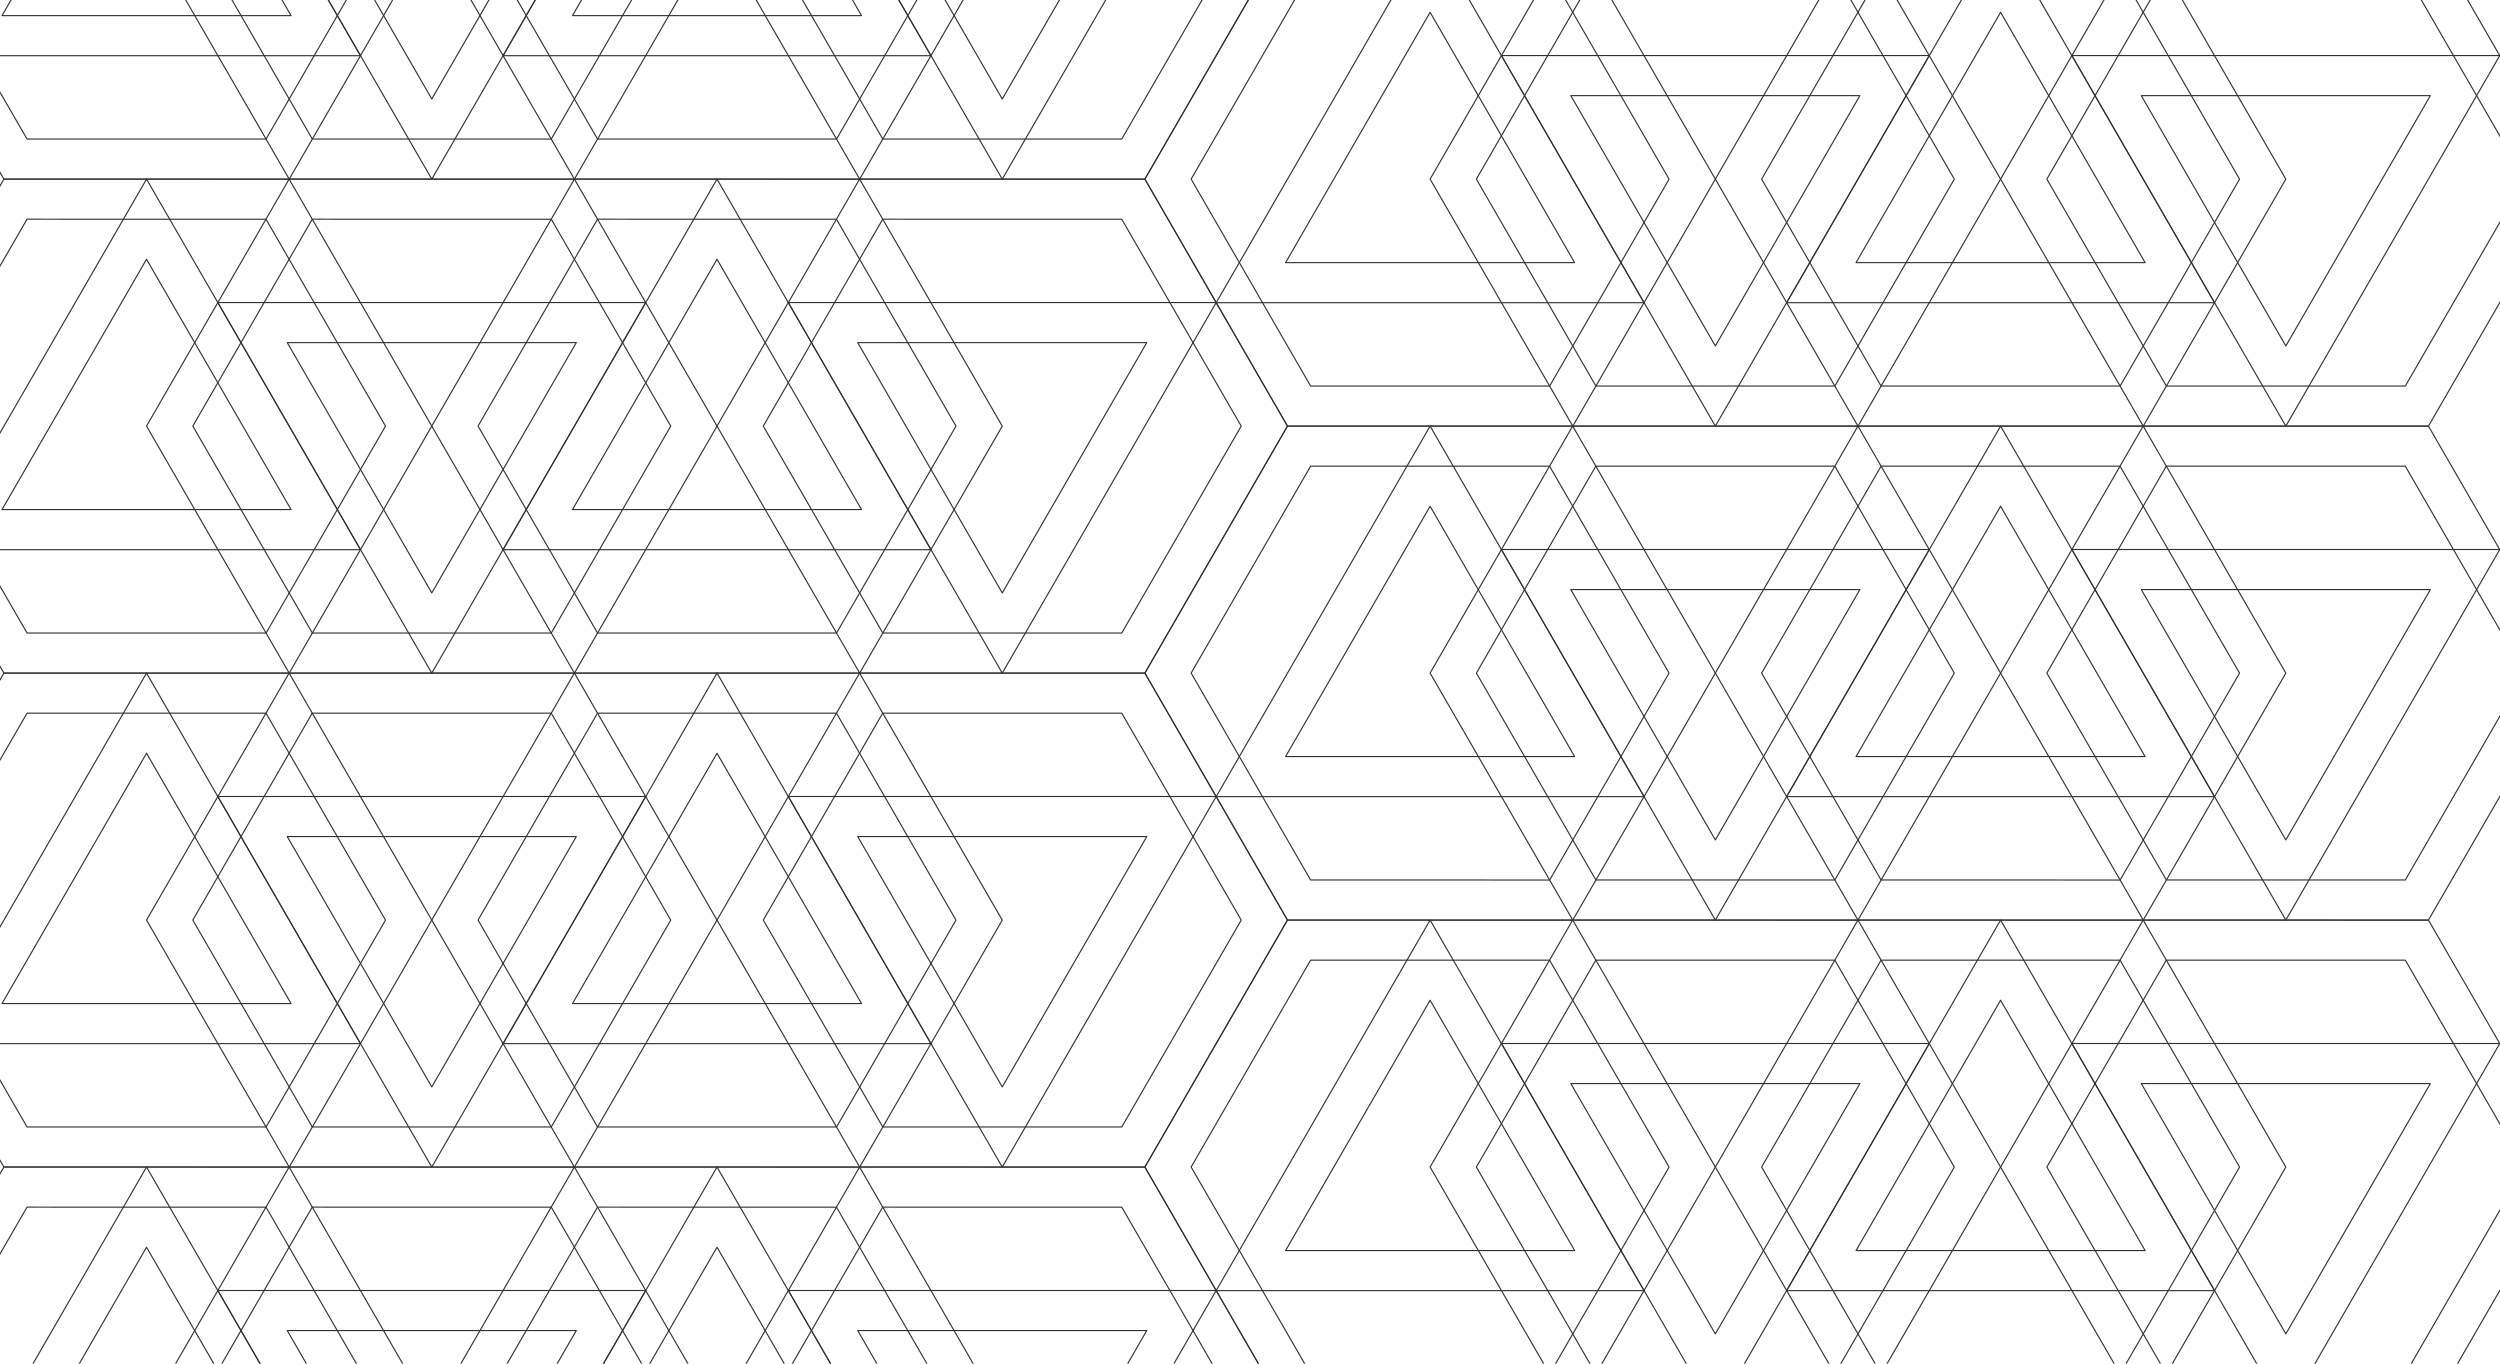 <?xml version="1.0" encoding="utf-8"?>
<!-- Generator: Adobe Illustrator 16.0.3, SVG Export Plug-In . SVG Version: 6.00 Build 0)  -->
<!DOCTYPE svg PUBLIC "-//W3C//DTD SVG 1.1//EN" "http://www.w3.org/Graphics/SVG/1.1/DTD/svg11.dtd">
<svg version="1.1" id="Layer_1" xmlns="http://www.w3.org/2000/svg" xmlns:xlink="http://www.w3.org/1999/xlink" x="0px" y="0px"
	 width="2200px" height="1200px" viewBox="0 0 2200 1200" enable-background="new 0 0 2200 1200" xml:space="preserve">
<g>
	<polygon fill="none" stroke="#2D3233" stroke-linecap="round" stroke-linejoin="round" stroke-miterlimit="10" points="
		254.463,1461.705 3.43,1461.692 -122.058,1244.34 3.43,1027.013 254.394,1027.022 254.445,1027.036 379.961,1244.365 
		254.52,1461.682 	"/>
	<polygon fill="none" stroke="#2D3233" stroke-linecap="round" stroke-linejoin="round" stroke-miterlimit="10" points="
		23.791,1426.429 -81.338,1244.341 23.789,1062.278 234.079,1062.284 339.241,1244.368 234.146,1426.44 	"/>
	<polygon fill="none" stroke="#2D3233" stroke-linecap="round" stroke-linejoin="round" stroke-miterlimit="10" points="
		-59.313,1353.095 128.949,1027.013 317.218,1353.095 	"/>
	<polygon fill="none" stroke="#2D3233" stroke-linecap="round" stroke-linejoin="round" stroke-miterlimit="10" points="
		1.766,1317.831 128.95,1097.541 256.137,1317.831 	"/>
</g>
<g>
	<polygon fill="none" stroke="#2D3233" stroke-linecap="round" stroke-linejoin="round" stroke-miterlimit="10" points="
		254.45,1027.013 505.483,1027.028 630.972,1244.372 505.483,1461.7 254.52,1461.692 254.469,1461.682 128.952,1244.352 
		254.394,1027.032 	"/>
	<polygon fill="none" stroke="#2D3233" stroke-linecap="round" stroke-linejoin="round" stroke-miterlimit="10" points="
		274.831,1426.429 169.672,1244.347 274.767,1062.278 485.123,1062.29 590.252,1244.371 485.125,1426.436 	"/>
	<polygon fill="none" stroke="#2D3233" stroke-linecap="round" stroke-linejoin="round" stroke-miterlimit="10" points="
		568.227,1135.62 379.964,1461.7 191.698,1135.62 	"/>
	<polygon fill="none" stroke="#2D3233" stroke-linecap="round" stroke-linejoin="round" stroke-miterlimit="10" points="
		252.778,1170.885 507.148,1170.885 379.964,1391.172 	"/>
</g>
<g>
	<polygon fill="none" stroke="#2D3233" stroke-linecap="round" stroke-linejoin="round" stroke-miterlimit="10" points="
		756.469,1027.013 1007.502,1027.028 1132.991,1244.372 1007.502,1461.7 756.54,1461.692 756.488,1461.682 630.972,1244.352 
		756.413,1027.032 	"/>
	<polygon fill="none" stroke="#2D3233" stroke-linecap="round" stroke-linejoin="round" stroke-miterlimit="10" points="
		776.85,1426.429 671.692,1244.347 776.786,1062.278 987.142,1062.29 1092.271,1244.371 987.144,1426.436 	"/>
	<polygon fill="none" stroke="#2D3233" stroke-linecap="round" stroke-linejoin="round" stroke-miterlimit="10" points="
		1070.245,1135.62 881.983,1461.7 693.716,1135.62 	"/>
	<polygon fill="none" stroke="#2D3233" stroke-linecap="round" stroke-linejoin="round" stroke-miterlimit="10" points="
		754.796,1170.885 1009.166,1170.885 881.982,1391.172 	"/>
</g>
<g>
	<polygon fill="none" stroke="#2D3233" stroke-linecap="round" stroke-linejoin="round" stroke-miterlimit="10" points="
		756.483,1461.705 505.451,1461.692 379.961,1244.34 505.451,1027.013 756.413,1027.022 756.465,1027.036 881.982,1244.365 
		756.54,1461.682 	"/>
	<polygon fill="none" stroke="#2D3233" stroke-linecap="round" stroke-linejoin="round" stroke-miterlimit="10" points="
		525.811,1426.429 420.681,1244.341 525.809,1062.278 736.1,1062.284 841.261,1244.368 736.165,1426.44 	"/>
	<polygon fill="none" stroke="#2D3233" stroke-linecap="round" stroke-linejoin="round" stroke-miterlimit="10" points="
		442.707,1353.095 630.97,1027.013 819.236,1353.095 	"/>
	<polygon fill="none" stroke="#2D3233" stroke-linecap="round" stroke-linejoin="round" stroke-miterlimit="10" points="
		503.786,1317.831 630.97,1097.541 758.156,1317.831 	"/>
</g>
<g>
	<polygon fill="none" stroke="#2D3233" stroke-linecap="round" stroke-linejoin="round" stroke-miterlimit="10" points="
		254.463,1027.013 3.43,1026.999 -122.058,809.652 3.43,592.323 254.394,592.331 254.445,592.343 379.961,809.676 254.52,1026.994 	
		"/>
	<polygon fill="none" stroke="#2D3233" stroke-linecap="round" stroke-linejoin="round" stroke-miterlimit="10" points="
		23.79,991.736 -81.338,809.654 23.789,627.588 234.081,627.594 339.241,809.681 234.148,991.747 	"/>
	<polygon fill="none" stroke="#2D3233" stroke-linecap="round" stroke-linejoin="round" stroke-miterlimit="10" points="
		-59.313,918.408 128.949,592.323 317.218,918.408 	"/>
	<polygon fill="none" stroke="#2D3233" stroke-linecap="round" stroke-linejoin="round" stroke-miterlimit="10" points="
		1.766,883.144 128.95,662.852 256.137,883.144 	"/>
</g>
<g>
	<polygon fill="none" stroke="#2D3233" stroke-linecap="round" stroke-linejoin="round" stroke-miterlimit="10" points="
		254.45,592.32 505.483,592.335 630.972,809.684 505.483,1027.013 254.52,1027.003 254.469,1026.99 128.952,809.662 
		254.394,592.342 	"/>
	<polygon fill="none" stroke="#2D3233" stroke-linecap="round" stroke-linejoin="round" stroke-miterlimit="10" points="
		274.833,991.74 169.672,809.657 274.768,627.585 485.123,627.598 590.252,809.683 485.125,991.747 	"/>
	<polygon fill="none" stroke="#2D3233" stroke-linecap="round" stroke-linejoin="round" stroke-miterlimit="10" points="
		568.227,700.93 379.964,1027.013 191.698,700.93 	"/>
	<polygon fill="none" stroke="#2D3233" stroke-linecap="round" stroke-linejoin="round" stroke-miterlimit="10" points="
		252.778,736.195 507.148,736.195 379.964,956.485 	"/>
</g>
<g>
	<polygon fill="none" stroke="#2D3233" stroke-linecap="round" stroke-linejoin="round" stroke-miterlimit="10" points="
		756.469,592.32 1007.502,592.335 1132.991,809.684 1007.502,1027.013 756.54,1027.003 756.488,1026.99 630.972,809.662 
		756.413,592.342 	"/>
	<polygon fill="none" stroke="#2D3233" stroke-linecap="round" stroke-linejoin="round" stroke-miterlimit="10" points="
		776.852,991.74 671.692,809.657 776.787,627.585 987.142,627.598 1092.271,809.683 987.144,991.747 	"/>
	<polygon fill="none" stroke="#2D3233" stroke-linecap="round" stroke-linejoin="round" stroke-miterlimit="10" points="
		1070.245,700.93 881.983,1027.013 693.716,700.93 	"/>
	<polygon fill="none" stroke="#2D3233" stroke-linecap="round" stroke-linejoin="round" stroke-miterlimit="10" points="
		754.796,736.195 1009.166,736.195 881.982,956.485 	"/>
</g>
<g>
	<polygon fill="none" stroke="#2D3233" stroke-linecap="round" stroke-linejoin="round" stroke-miterlimit="10" points="
		756.483,1027.013 505.451,1026.999 379.961,809.652 505.451,592.323 756.413,592.331 756.465,592.343 881.982,809.676 
		756.54,1026.994 	"/>
	<polygon fill="none" stroke="#2D3233" stroke-linecap="round" stroke-linejoin="round" stroke-miterlimit="10" points="
		525.811,991.736 420.681,809.654 525.809,627.588 736.101,627.594 841.261,809.681 736.167,991.747 	"/>
	<polygon fill="none" stroke="#2D3233" stroke-linecap="round" stroke-linejoin="round" stroke-miterlimit="10" points="
		442.707,918.408 630.97,592.323 819.236,918.408 	"/>
	<polygon fill="none" stroke="#2D3233" stroke-linecap="round" stroke-linejoin="round" stroke-miterlimit="10" points="
		503.786,883.144 630.97,662.852 758.156,883.144 	"/>
</g>
<g>
	<polygon fill="none" stroke="#2D3233" stroke-linecap="round" stroke-linejoin="round" stroke-miterlimit="10" points="
		1384.007,1244.362 1132.974,1244.347 1007.486,1026.996 1132.974,809.67 1383.938,809.678 1383.99,809.691 1509.504,1027.02 
		1384.062,1244.339 	"/>
	<polygon fill="none" stroke="#2D3233" stroke-linecap="round" stroke-linejoin="round" stroke-miterlimit="10" points="
		1153.335,1209.084 1048.206,1026.997 1153.333,844.936 1363.626,844.942 1468.784,1027.024 1363.687,1209.097 	"/>
	<polygon fill="none" stroke="#2D3233" stroke-linecap="round" stroke-linejoin="round" stroke-miterlimit="10" points="
		1070.231,1135.75 1258.492,809.67 1446.76,1135.75 	"/>
	<polygon fill="none" stroke="#2D3233" stroke-linecap="round" stroke-linejoin="round" stroke-miterlimit="10" points="
		1131.31,1100.487 1258.493,880.198 1385.68,1100.487 	"/>
</g>
<g>
	<polygon fill="none" stroke="#2D3233" stroke-linecap="round" stroke-linejoin="round" stroke-miterlimit="10" points="
		1383.993,809.67 1635.025,809.682 1760.513,1027.03 1635.025,1244.358 1384.062,1244.347 1384.01,1244.339 1258.495,1027.006 
		1383.938,809.688 	"/>
	<polygon fill="none" stroke="#2D3233" stroke-linecap="round" stroke-linejoin="round" stroke-miterlimit="10" points="
		1404.372,1209.084 1299.215,1027.001 1404.309,844.936 1614.665,844.945 1719.794,1027.029 1614.668,1209.092 	"/>
	<polygon fill="none" stroke="#2D3233" stroke-linecap="round" stroke-linejoin="round" stroke-miterlimit="10" points="
		1697.768,918.274 1509.507,1244.358 1321.242,918.274 	"/>
	<polygon fill="none" stroke="#2D3233" stroke-linecap="round" stroke-linejoin="round" stroke-miterlimit="10" points="
		1382.322,953.537 1636.69,953.537 1509.507,1173.829 	"/>
</g>
<g>
	<polygon fill="none" stroke="#2D3233" stroke-linecap="round" stroke-linejoin="round" stroke-miterlimit="10" points="
		1886.013,809.67 2137.045,809.682 2262.533,1027.03 2137.045,1244.358 1886.081,1244.347 1886.031,1244.339 1760.513,1027.006 
		1885.956,809.688 	"/>
	<polygon fill="none" stroke="#2D3233" stroke-linecap="round" stroke-linejoin="round" stroke-miterlimit="10" points="
		1906.392,1209.084 1801.234,1027.001 1906.327,844.936 2116.684,844.945 2221.813,1027.029 2116.686,1209.092 	"/>
	<polygon fill="none" stroke="#2D3233" stroke-linecap="round" stroke-linejoin="round" stroke-miterlimit="10" points="
		2199.788,918.274 2011.526,1244.358 1823.26,918.274 	"/>
	<polygon fill="none" stroke="#2D3233" stroke-linecap="round" stroke-linejoin="round" stroke-miterlimit="10" points="
		1884.339,953.537 2138.71,953.537 2011.526,1173.829 	"/>
</g>
<g>
	<polygon fill="none" stroke="#2D3233" stroke-linecap="round" stroke-linejoin="round" stroke-miterlimit="10" points="
		1886.026,1244.362 1634.994,1244.347 1509.504,1026.996 1634.994,809.67 1885.956,809.678 1886.007,809.691 2011.524,1027.02 
		1886.081,1244.339 	"/>
	<polygon fill="none" stroke="#2D3233" stroke-linecap="round" stroke-linejoin="round" stroke-miterlimit="10" points="
		1655.354,1209.084 1550.224,1026.997 1655.351,844.936 1865.642,844.942 1970.804,1027.024 1865.707,1209.097 	"/>
	<polygon fill="none" stroke="#2D3233" stroke-linecap="round" stroke-linejoin="round" stroke-miterlimit="10" points="
		1572.251,1135.75 1760.511,809.67 1948.778,1135.75 	"/>
	<polygon fill="none" stroke="#2D3233" stroke-linecap="round" stroke-linejoin="round" stroke-miterlimit="10" points="
		1633.329,1100.487 1760.511,880.198 1887.699,1100.487 	"/>
</g>
<g>
	<polygon fill="none" stroke="#2D3233" stroke-linecap="round" stroke-linejoin="round" stroke-miterlimit="10" points="
		1384.007,809.667 1132.974,809.652 1007.486,592.302 1132.974,374.974 1383.938,374.984 1383.99,374.998 1509.504,592.324 
		1384.062,809.644 	"/>
	<polygon fill="none" stroke="#2D3233" stroke-linecap="round" stroke-linejoin="round" stroke-miterlimit="10" points="
		1153.335,774.389 1048.206,592.303 1153.333,410.239 1363.625,410.247 1468.784,592.329 1363.687,774.402 	"/>
	<polygon fill="none" stroke="#2D3233" stroke-linecap="round" stroke-linejoin="round" stroke-miterlimit="10" points="
		1070.231,701.055 1258.492,374.974 1446.76,701.055 	"/>
	<polygon fill="none" stroke="#2D3233" stroke-linecap="round" stroke-linejoin="round" stroke-miterlimit="10" points="
		1131.31,665.791 1258.493,445.502 1385.68,665.791 	"/>
</g>
<g>
	<polygon fill="none" stroke="#2D3233" stroke-linecap="round" stroke-linejoin="round" stroke-miterlimit="10" points="
		1383.993,374.974 1635.025,374.987 1760.513,592.335 1635.025,809.662 1384.062,809.652 1384.01,809.644 1258.495,592.312 
		1383.938,374.992 	"/>
	<polygon fill="none" stroke="#2D3233" stroke-linecap="round" stroke-linejoin="round" stroke-miterlimit="10" points="
		1404.372,774.389 1299.215,592.307 1404.31,410.24 1614.665,410.25 1719.794,592.334 1614.668,774.397 	"/>
	<polygon fill="none" stroke="#2D3233" stroke-linecap="round" stroke-linejoin="round" stroke-miterlimit="10" points="
		1697.768,483.581 1509.507,809.662 1321.242,483.581 	"/>
	<polygon fill="none" stroke="#2D3233" stroke-linecap="round" stroke-linejoin="round" stroke-miterlimit="10" points="
		1382.322,518.845 1636.69,518.845 1509.507,739.134 	"/>
</g>
<g>
	<polygon fill="none" stroke="#2D3233" stroke-linecap="round" stroke-linejoin="round" stroke-miterlimit="10" points="
		1886.013,374.974 2137.045,374.987 2262.533,592.335 2137.045,809.662 1886.081,809.652 1886.031,809.644 1760.513,592.312 
		1885.956,374.992 	"/>
	<polygon fill="none" stroke="#2D3233" stroke-linecap="round" stroke-linejoin="round" stroke-miterlimit="10" points="
		1906.392,774.389 1801.234,592.307 1906.328,410.24 2116.684,410.25 2221.813,592.334 2116.686,774.397 	"/>
	<polygon fill="none" stroke="#2D3233" stroke-linecap="round" stroke-linejoin="round" stroke-miterlimit="10" points="
		2199.788,483.581 2011.526,809.662 1823.26,483.581 	"/>
	<polygon fill="none" stroke="#2D3233" stroke-linecap="round" stroke-linejoin="round" stroke-miterlimit="10" points="
		1884.339,518.845 2138.71,518.845 2011.526,739.134 	"/>
</g>
<g>
	<polygon fill="none" stroke="#2D3233" stroke-linecap="round" stroke-linejoin="round" stroke-miterlimit="10" points="
		1886.026,809.667 1634.994,809.652 1509.504,592.302 1634.994,374.974 1885.956,374.984 1886.007,374.998 2011.524,592.324 
		1886.081,809.644 	"/>
	<polygon fill="none" stroke="#2D3233" stroke-linecap="round" stroke-linejoin="round" stroke-miterlimit="10" points="
		1655.354,774.389 1550.224,592.303 1655.351,410.239 1865.641,410.247 1970.804,592.329 1865.707,774.402 	"/>
	<polygon fill="none" stroke="#2D3233" stroke-linecap="round" stroke-linejoin="round" stroke-miterlimit="10" points="
		1572.251,701.055 1760.511,374.974 1948.778,701.055 	"/>
	<polygon fill="none" stroke="#2D3233" stroke-linecap="round" stroke-linejoin="round" stroke-miterlimit="10" points="
		1633.329,665.791 1760.511,445.502 1887.699,665.791 	"/>
</g>
<g>
	<polygon fill="none" stroke="#2D3233" stroke-linecap="round" stroke-linejoin="round" stroke-miterlimit="10" points="
		254.463,592.323 3.43,592.311 -122.058,374.958 3.43,157.631 254.394,157.639 254.445,157.653 379.961,374.98 254.52,592.299 	"/>
	<polygon fill="none" stroke="#2D3233" stroke-linecap="round" stroke-linejoin="round" stroke-miterlimit="10" points="
		23.79,557.048 -81.338,374.959 23.789,192.895 234.08,192.902 339.241,374.985 234.145,557.058 	"/>
	<polygon fill="none" stroke="#2D3233" stroke-linecap="round" stroke-linejoin="round" stroke-miterlimit="10" points="
		-59.313,483.711 128.949,157.631 317.218,483.711 	"/>
	<polygon fill="none" stroke="#2D3233" stroke-linecap="round" stroke-linejoin="round" stroke-miterlimit="10" points="
		1.766,448.447 128.95,228.158 256.137,448.447 	"/>
</g>
<g>
	<polygon fill="none" stroke="#2D3233" stroke-linecap="round" stroke-linejoin="round" stroke-miterlimit="10" points="
		254.45,157.631 505.483,157.643 630.972,374.991 505.483,592.318 254.52,592.311 254.469,592.299 128.952,374.966 254.394,157.648 
			"/>
	<polygon fill="none" stroke="#2D3233" stroke-linecap="round" stroke-linejoin="round" stroke-miterlimit="10" points="
		274.832,557.048 169.672,374.962 274.765,192.896 485.123,192.906 590.252,374.991 485.125,557.053 	"/>
	<polygon fill="none" stroke="#2D3233" stroke-linecap="round" stroke-linejoin="round" stroke-miterlimit="10" points="
		568.227,266.237 379.964,592.318 191.698,266.237 	"/>
	<polygon fill="none" stroke="#2D3233" stroke-linecap="round" stroke-linejoin="round" stroke-miterlimit="10" points="
		252.778,301.501 507.148,301.501 379.964,521.79 	"/>
</g>
<g>
	<polygon fill="none" stroke="#2D3233" stroke-linecap="round" stroke-linejoin="round" stroke-miterlimit="10" points="
		756.469,157.631 1007.502,157.643 1132.991,374.991 1007.502,592.318 756.54,592.311 756.488,592.299 630.972,374.966 
		756.413,157.648 	"/>
	<polygon fill="none" stroke="#2D3233" stroke-linecap="round" stroke-linejoin="round" stroke-miterlimit="10" points="
		776.851,557.048 671.692,374.962 776.784,192.896 987.142,192.906 1092.271,374.991 987.144,557.053 	"/>
	<polygon fill="none" stroke="#2D3233" stroke-linecap="round" stroke-linejoin="round" stroke-miterlimit="10" points="
		1070.245,266.237 881.983,592.318 693.716,266.237 	"/>
	<polygon fill="none" stroke="#2D3233" stroke-linecap="round" stroke-linejoin="round" stroke-miterlimit="10" points="
		754.796,301.501 1009.166,301.501 881.982,521.79 	"/>
</g>
<g>
	<polygon fill="none" stroke="#2D3233" stroke-linecap="round" stroke-linejoin="round" stroke-miterlimit="10" points="
		756.483,592.323 505.451,592.311 379.961,374.958 505.451,157.631 756.413,157.639 756.465,157.653 881.982,374.98 756.54,592.299 
			"/>
	<polygon fill="none" stroke="#2D3233" stroke-linecap="round" stroke-linejoin="round" stroke-miterlimit="10" points="
		525.811,557.048 420.681,374.959 525.809,192.895 736.1,192.902 841.261,374.985 736.165,557.058 	"/>
	<polygon fill="none" stroke="#2D3233" stroke-linecap="round" stroke-linejoin="round" stroke-miterlimit="10" points="
		442.707,483.711 630.97,157.631 819.236,483.711 	"/>
	<polygon fill="none" stroke="#2D3233" stroke-linecap="round" stroke-linejoin="round" stroke-miterlimit="10" points="
		503.786,448.447 630.97,228.158 758.156,448.447 	"/>
</g>
<g>
	<polygon fill="none" stroke="#2D3233" stroke-linecap="round" stroke-linejoin="round" stroke-miterlimit="10" points="
		254.463,157.631 3.43,157.616 -122.058,-59.73 3.43,-277.06 254.394,-277.051 254.445,-277.04 379.961,-59.707 254.52,157.611 	"/>
	<polygon fill="none" stroke="#2D3233" stroke-linecap="round" stroke-linejoin="round" stroke-miterlimit="10" points="
		23.79,122.353 -81.338,-59.729 23.789,-241.795 234.082,-241.787 339.241,-59.702 234.148,122.365 	"/>
	<polygon fill="none" stroke="#2D3233" stroke-linecap="round" stroke-linejoin="round" stroke-miterlimit="10" points="
		-59.313,49.023 128.949,-277.06 317.218,49.023 	"/>
	<polygon fill="none" stroke="#2D3233" stroke-linecap="round" stroke-linejoin="round" stroke-miterlimit="10" points="
		1.766,13.759 128.95,-206.532 256.137,13.759 	"/>
</g>
<g>
	<polygon fill="none" stroke="#2D3233" stroke-linecap="round" stroke-linejoin="round" stroke-miterlimit="10" points="
		254.45,-277.062 505.483,-277.048 630.972,-59.698 505.483,157.631 254.52,157.621 254.469,157.607 128.952,-59.722 
		254.394,-277.041 	"/>
	<polygon fill="none" stroke="#2D3233" stroke-linecap="round" stroke-linejoin="round" stroke-miterlimit="10" points="
		274.834,122.358 169.672,-59.726 274.767,-241.797 485.123,-241.785 590.252,-59.699 485.125,122.366 	"/>
	<polygon fill="none" stroke="#2D3233" stroke-linecap="round" stroke-linejoin="round" stroke-miterlimit="10" points="
		568.227,-168.453 379.964,157.631 191.698,-168.453 	"/>
	<polygon fill="none" stroke="#2D3233" stroke-linecap="round" stroke-linejoin="round" stroke-miterlimit="10" points="
		252.777,-133.189 507.148,-133.189 379.964,87.103 	"/>
</g>
<g>
	<polygon fill="none" stroke="#2D3233" stroke-linecap="round" stroke-linejoin="round" stroke-miterlimit="10" points="
		756.469,-277.062 1007.502,-277.048 1132.991,-59.698 1007.502,157.631 756.54,157.621 756.488,157.607 630.972,-59.722 
		756.413,-277.041 	"/>
	<polygon fill="none" stroke="#2D3233" stroke-linecap="round" stroke-linejoin="round" stroke-miterlimit="10" points="
		776.853,122.358 671.692,-59.726 776.786,-241.797 987.142,-241.785 1092.271,-59.699 987.144,122.366 	"/>
	<polygon fill="none" stroke="#2D3233" stroke-linecap="round" stroke-linejoin="round" stroke-miterlimit="10" points="
		1070.245,-168.453 881.983,157.631 693.716,-168.453 	"/>
	<polygon fill="none" stroke="#2D3233" stroke-linecap="round" stroke-linejoin="round" stroke-miterlimit="10" points="
		754.796,-133.189 1009.166,-133.189 881.982,87.103 	"/>
</g>
<g>
	<polygon fill="none" stroke="#2D3233" stroke-linecap="round" stroke-linejoin="round" stroke-miterlimit="10" points="
		756.483,157.631 505.451,157.616 379.961,-59.73 505.451,-277.06 756.413,-277.051 756.465,-277.04 881.982,-59.707 
		756.54,157.611 	"/>
	<polygon fill="none" stroke="#2D3233" stroke-linecap="round" stroke-linejoin="round" stroke-miterlimit="10" points="
		525.811,122.353 420.681,-59.729 525.809,-241.795 736.102,-241.787 841.261,-59.702 736.167,122.365 	"/>
	<polygon fill="none" stroke="#2D3233" stroke-linecap="round" stroke-linejoin="round" stroke-miterlimit="10" points="
		442.707,49.023 630.97,-277.06 819.236,49.023 	"/>
	<polygon fill="none" stroke="#2D3233" stroke-linecap="round" stroke-linejoin="round" stroke-miterlimit="10" points="
		503.786,13.759 630.97,-206.531 758.156,13.759 	"/>
</g>
<g>
	<polygon fill="none" stroke="#2D3233" stroke-linecap="round" stroke-linejoin="round" stroke-miterlimit="10" points="
		1384.007,374.978 1132.974,374.965 1007.486,157.614 1132.974,-59.715 1383.938,-59.706 1383.99,-59.691 1509.504,157.636 
		1384.062,374.956 	"/>
	<polygon fill="none" stroke="#2D3233" stroke-linecap="round" stroke-linejoin="round" stroke-miterlimit="10" points="
		1153.335,339.702 1048.206,157.615 1153.333,-24.45 1363.625,-24.442 1468.784,157.641 1363.687,339.713 	"/>
	<polygon fill="none" stroke="#2D3233" stroke-linecap="round" stroke-linejoin="round" stroke-miterlimit="10" points="
		1070.231,266.367 1258.492,-59.715 1446.76,266.367 	"/>
	<polygon fill="none" stroke="#2D3233" stroke-linecap="round" stroke-linejoin="round" stroke-miterlimit="10" points="
		1131.309,231.103 1258.493,10.813 1385.68,231.103 	"/>
</g>
<g>
	<polygon fill="none" stroke="#2D3233" stroke-linecap="round" stroke-linejoin="round" stroke-miterlimit="10" points="
		1383.993,-59.715 1635.025,-59.7 1760.513,157.646 1635.025,374.974 1384.062,374.965 1384.01,374.956 1258.495,157.623 
		1383.938,-59.696 	"/>
	<polygon fill="none" stroke="#2D3233" stroke-linecap="round" stroke-linejoin="round" stroke-miterlimit="10" points="
		1404.372,339.701 1299.215,157.618 1404.31,-24.45 1614.665,-24.437 1719.794,157.645 1614.668,339.71 	"/>
	<polygon fill="none" stroke="#2D3233" stroke-linecap="round" stroke-linejoin="round" stroke-miterlimit="10" points="
		1697.768,48.892 1509.507,374.974 1321.242,48.892 	"/>
	<polygon fill="none" stroke="#2D3233" stroke-linecap="round" stroke-linejoin="round" stroke-miterlimit="10" points="
		1382.322,84.156 1636.69,84.156 1509.507,304.446 	"/>
</g>
<g>
	<polygon fill="none" stroke="#2D3233" stroke-linecap="round" stroke-linejoin="round" stroke-miterlimit="10" points="
		1886.013,-59.715 2137.045,-59.7 2262.533,157.646 2137.045,374.974 1886.081,374.965 1886.031,374.956 1760.513,157.623 
		1885.956,-59.696 	"/>
	<polygon fill="none" stroke="#2D3233" stroke-linecap="round" stroke-linejoin="round" stroke-miterlimit="10" points="
		1906.392,339.701 1801.234,157.618 1906.328,-24.45 2116.684,-24.437 2221.813,157.645 2116.686,339.71 	"/>
	<polygon fill="none" stroke="#2D3233" stroke-linecap="round" stroke-linejoin="round" stroke-miterlimit="10" points="
		2199.788,48.892 2011.526,374.974 1823.26,48.892 	"/>
	<polygon fill="none" stroke="#2D3233" stroke-linecap="round" stroke-linejoin="round" stroke-miterlimit="10" points="
		1884.339,84.156 2138.71,84.156 2011.526,304.446 	"/>
</g>
<g>
	<polygon fill="none" stroke="#2D3233" stroke-linecap="round" stroke-linejoin="round" stroke-miterlimit="10" points="
		1886.026,374.978 1634.994,374.965 1509.504,157.614 1634.994,-59.715 1885.956,-59.706 1886.007,-59.691 2011.524,157.636 
		1886.081,374.956 	"/>
	<polygon fill="none" stroke="#2D3233" stroke-linecap="round" stroke-linejoin="round" stroke-miterlimit="10" points="
		1655.354,339.702 1550.224,157.615 1655.351,-24.45 1865.641,-24.442 1970.804,157.642 1865.708,339.713 	"/>
	<polygon fill="none" stroke="#2D3233" stroke-linecap="round" stroke-linejoin="round" stroke-miterlimit="10" points="
		1572.251,266.367 1760.511,-59.715 1948.778,266.367 	"/>
	<polygon fill="none" stroke="#2D3233" stroke-linecap="round" stroke-linejoin="round" stroke-miterlimit="10" points="
		1633.329,231.103 1760.511,10.813 1887.699,231.103 	"/>
</g>
<g>
	<polygon fill="none" stroke="#2D3233" stroke-linecap="round" stroke-linejoin="round" stroke-miterlimit="10" points="
		1384.007,-59.718 1132.974,-59.73 1007.486,-277.081 1132.974,-494.409 1383.938,-494.4 1383.99,-494.386 1509.504,-277.057 
		1384.062,-59.739 	"/>
	<polygon fill="none" stroke="#2D3233" stroke-linecap="round" stroke-linejoin="round" stroke-miterlimit="10" points="
		1153.335,-94.993 1048.206,-277.08 1153.333,-459.144 1363.625,-459.136 1468.784,-277.052 1363.687,-94.983 	"/>
	<polygon fill="none" stroke="#2D3233" stroke-linecap="round" stroke-linejoin="round" stroke-miterlimit="10" points="
		1070.231,-168.328 1258.492,-494.409 1446.76,-168.328 	"/>
	<polygon fill="none" stroke="#2D3233" stroke-linecap="round" stroke-linejoin="round" stroke-miterlimit="10" points="
		1131.31,-203.592 1258.493,-423.882 1385.68,-203.592 	"/>
</g>
<g>
	<polygon fill="none" stroke="#2D3233" stroke-linecap="round" stroke-linejoin="round" stroke-miterlimit="10" points="
		1383.993,-494.409 1635.025,-494.396 1760.513,-277.048 1635.025,-59.722 1384.062,-59.73 1384.01,-59.739 1258.495,-277.072 
		1383.938,-494.39 	"/>
	<polygon fill="none" stroke="#2D3233" stroke-linecap="round" stroke-linejoin="round" stroke-miterlimit="10" points="
		1404.372,-94.993 1299.215,-277.077 1404.31,-459.144 1614.665,-459.134 1719.794,-277.05 1614.668,-94.987 	"/>
	<polygon fill="none" stroke="#2D3233" stroke-linecap="round" stroke-linejoin="round" stroke-miterlimit="10" points="
		1697.768,-385.803 1509.507,-59.722 1321.242,-385.803 	"/>
	<polygon fill="none" stroke="#2D3233" stroke-linecap="round" stroke-linejoin="round" stroke-miterlimit="10" points="
		1382.322,-350.539 1636.69,-350.539 1509.507,-130.25 	"/>
</g>
<g>
	<polygon fill="none" stroke="#2D3233" stroke-linecap="round" stroke-linejoin="round" stroke-miterlimit="10" points="
		1886.013,-494.409 2137.045,-494.396 2262.533,-277.048 2137.045,-59.722 1886.081,-59.73 1886.031,-59.739 1760.513,-277.072 
		1885.956,-494.39 	"/>
	<polygon fill="none" stroke="#2D3233" stroke-linecap="round" stroke-linejoin="round" stroke-miterlimit="10" points="
		1906.392,-94.993 1801.234,-277.077 1906.328,-459.144 2116.684,-459.134 2221.813,-277.05 2116.686,-94.987 	"/>
	<polygon fill="none" stroke="#2D3233" stroke-linecap="round" stroke-linejoin="round" stroke-miterlimit="10" points="
		2199.788,-385.803 2011.526,-59.722 1823.26,-385.803 	"/>
	<polygon fill="none" stroke="#2D3233" stroke-linecap="round" stroke-linejoin="round" stroke-miterlimit="10" points="
		1884.339,-350.539 2138.71,-350.539 2011.526,-130.249 	"/>
</g>
<g>
	<polygon fill="none" stroke="#2D3233" stroke-linecap="round" stroke-linejoin="round" stroke-miterlimit="10" points="
		1886.026,-59.718 1634.994,-59.73 1509.504,-277.081 1634.994,-494.409 1885.956,-494.4 1886.007,-494.386 2011.524,-277.057 
		1886.081,-59.739 	"/>
	<polygon fill="none" stroke="#2D3233" stroke-linecap="round" stroke-linejoin="round" stroke-miterlimit="10" points="
		1655.354,-94.993 1550.224,-277.08 1655.351,-459.144 1865.642,-459.136 1970.804,-277.052 1865.708,-94.983 	"/>
	<polygon fill="none" stroke="#2D3233" stroke-linecap="round" stroke-linejoin="round" stroke-miterlimit="10" points="
		1572.251,-168.328 1760.511,-494.409 1948.778,-168.328 	"/>
	<polygon fill="none" stroke="#2D3233" stroke-linecap="round" stroke-linejoin="round" stroke-miterlimit="10" points="
		1633.329,-203.592 1760.511,-423.881 1887.699,-203.592 	"/>
</g>
</svg>
